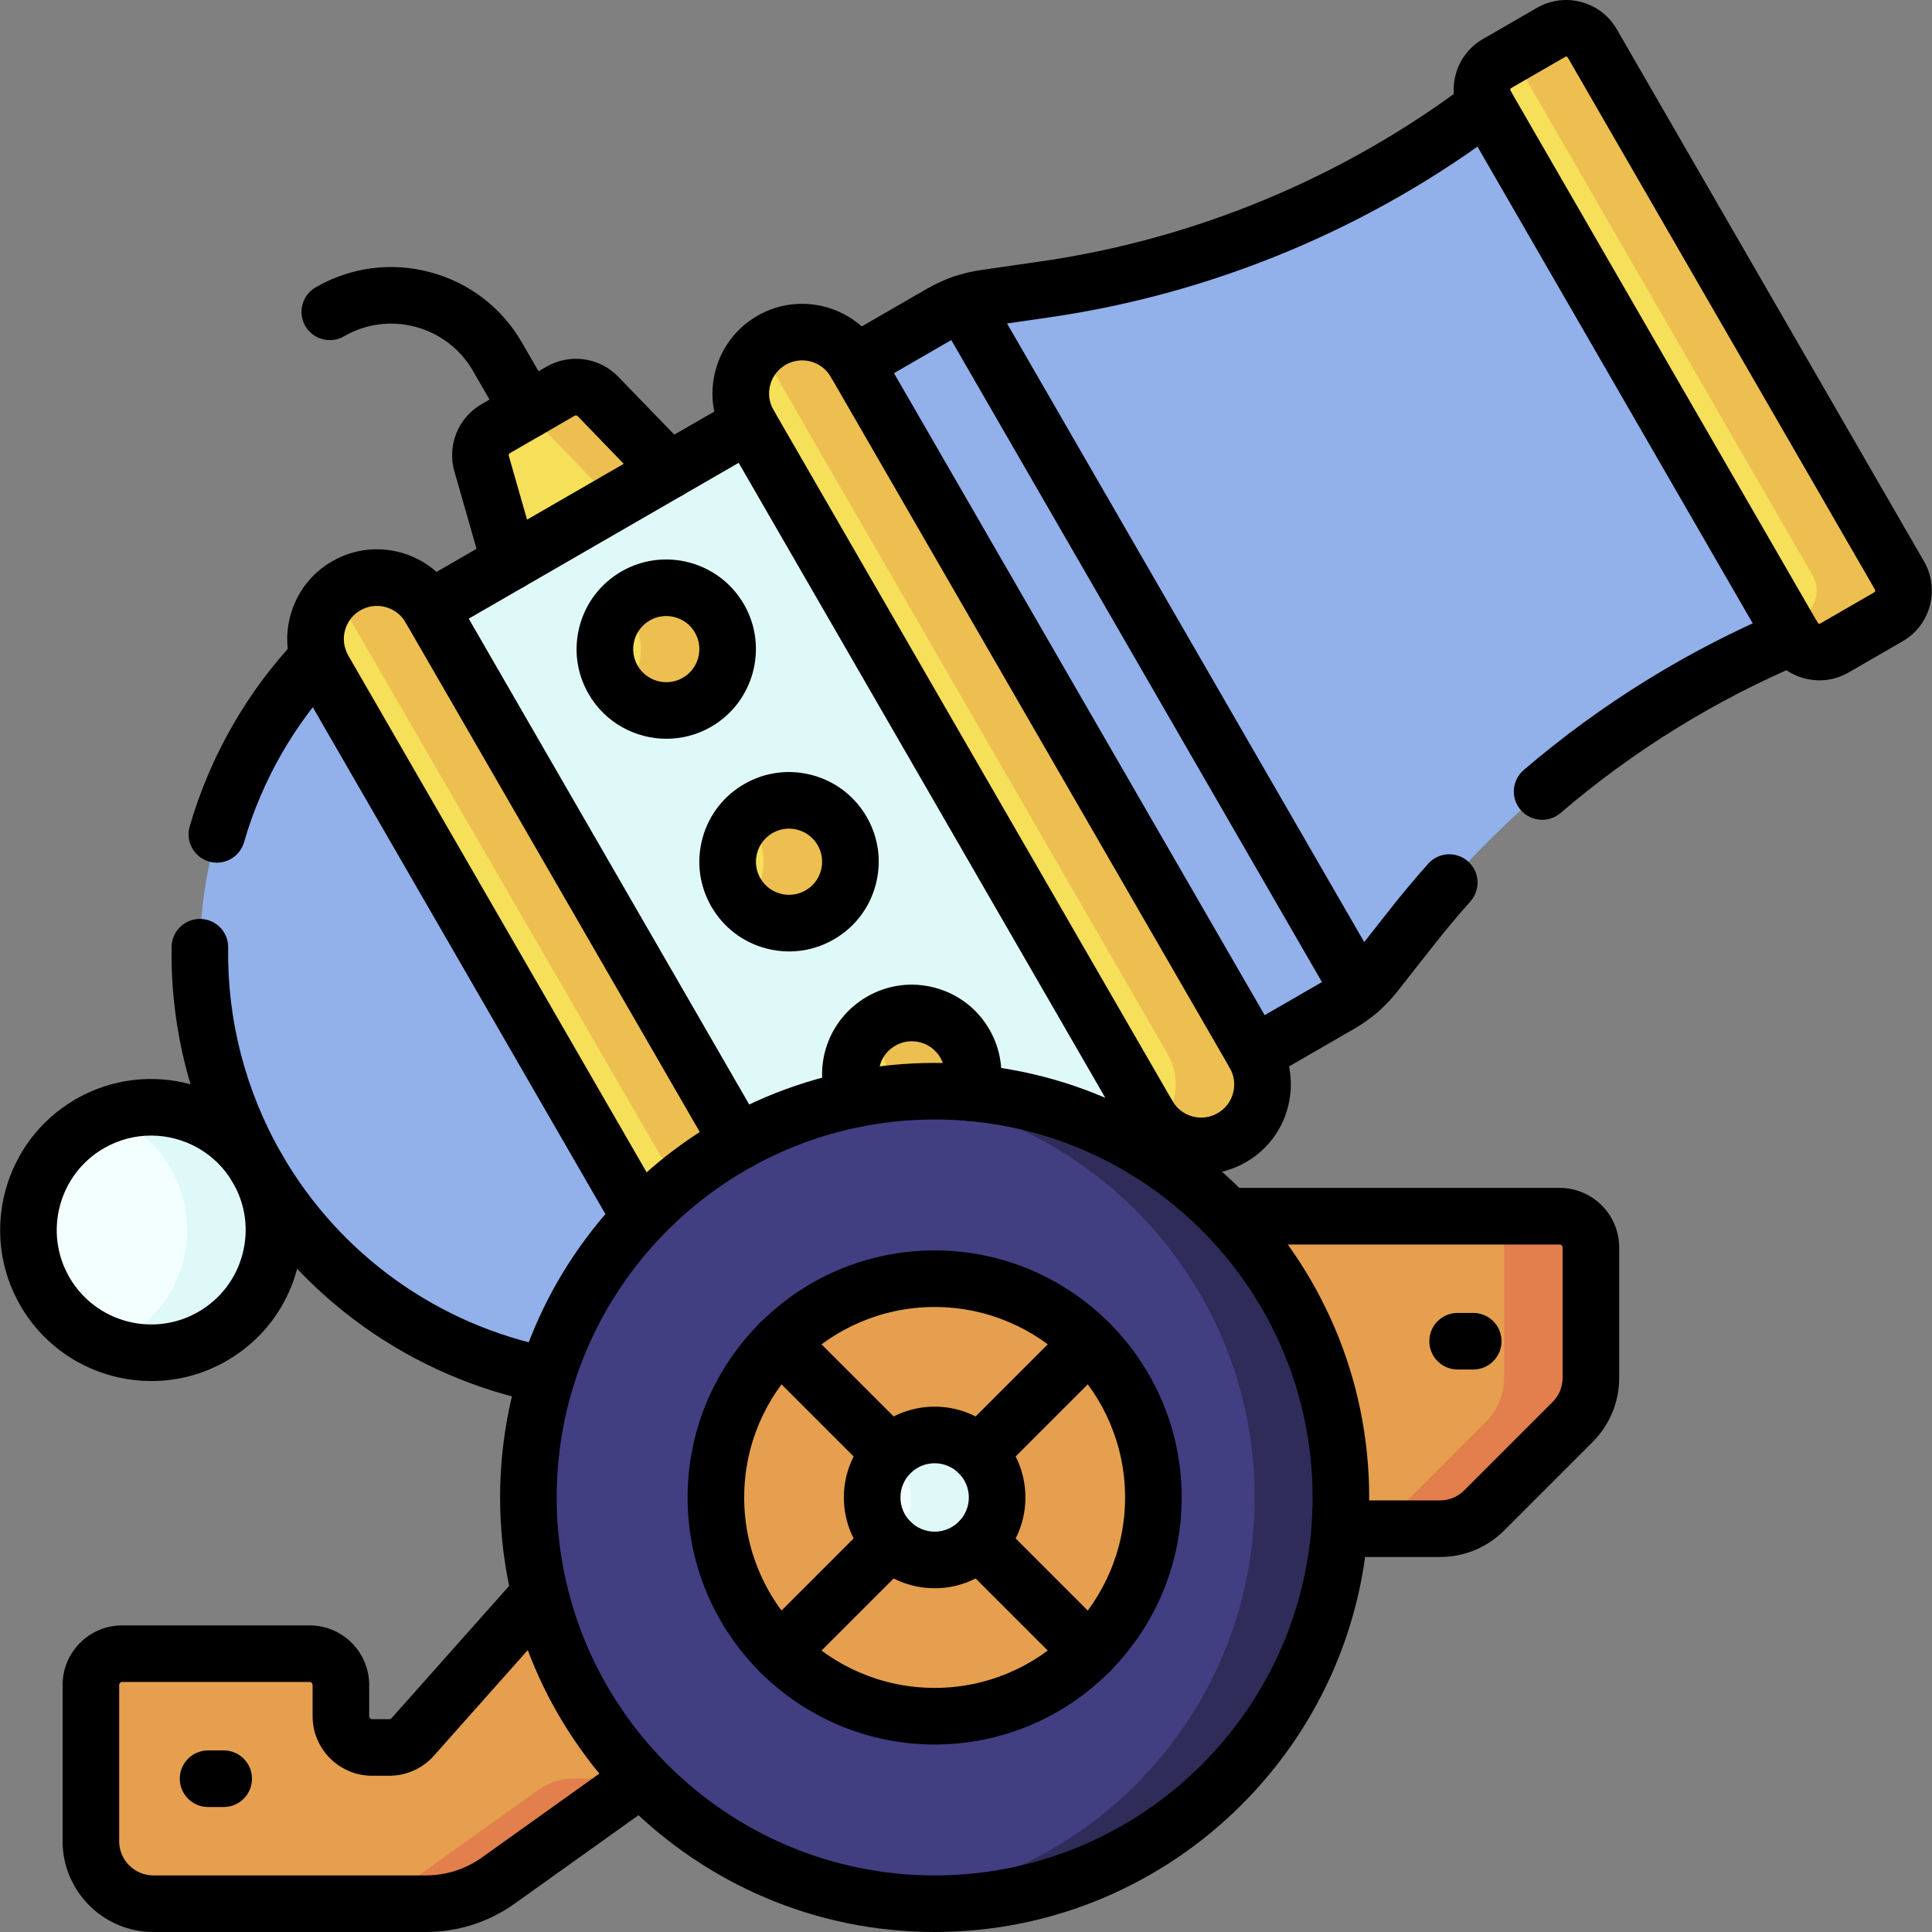 <svg id="Capa_1" enable-background="new 0 0 512.109 512.109" height="512" viewBox="0 0 512.109 512.109" width="512" xmlns="http://www.w3.org/2000/svg"><rect x="0" y="0" width="512.109" height="512.109" fill="#808080" stroke="none"/><g><g><g><path d="m177.405 124.634-18.899-19.546c-2.595-2.684-6.683-3.257-9.915-1.39l-17.178 9.918c-3.233 1.866-4.78 5.693-3.754 9.282l7.478 26.14 4.508 9.001 41.024-21.203z" fill="#f6df59"/><path d="m143.669 113.301 18.899 19.546 3.135 11.724 14.965-7.735-3.263-12.202-18.899-19.546c-2.595-2.683-6.683-3.257-9.915-1.39l-12.783 7.38c2.775-.709 5.792.084 7.861 2.223z" fill="#edbf50"/><path d="m305.026 295.179-87.22 50.356-105.146-183.52 87.22-50.357z" fill="#dff9f9"/><ellipse cx="40.069" cy="326.036" fill="#f3ffff" rx="32.539" ry="32.539" transform="matrix(.568 -.823 .823 .568 -251.031 173.834)"/><g fill="#f6df59"><ellipse cx="209.146" cy="228.42" rx="16.269" ry="16.269" transform="matrix(.259 -.966 .966 .259 -65.622 371.32)"/><ellipse cx="176.607" cy="172.061" rx="16.269" ry="16.269" transform="matrix(.259 -.966 .966 .259 -35.3 298.118)"/><path d="m257.207 289.652c1.315-4.193.938-8.903-1.433-13.009-4.493-7.781-14.443-10.448-22.224-5.955-7.248 4.184-10.058 13.103-6.779 20.595z"/></g><path d="m144.999 364.59c-31.166-6.114-59.623-25.158-76.75-54.823-25.866-44.801-17.833-99.87 16.14-135.508h22.14l92.712 174.167z" fill="#92b0ea"/><path d="m393.952 27.892-.136.103c-34.242 25.849-74.469 42.613-116.934 48.732l-15.781 2.273c-4.097.59-8.044 1.957-11.629 4.027l-22.753 13.136 47.38 115.984 58.371 67.182 22.753-13.136c3.585-2.07 6.742-4.805 9.302-8.058l9.748-12.388c26.602-33.807 61.347-60.312 100.983-77.035l-22.569-78.545z" fill="#92b0ea"/><path d="m68.249 309.767c-8.09-14.012-25.026-19.724-39.68-14.168 6.789 2.561 12.769 7.394 16.68 14.168 8.985 15.563 3.653 35.463-11.91 44.449-1.551.896-3.147 1.643-4.769 2.258 8.808 3.322 18.98 2.817 27.769-2.258 15.563-8.986 20.895-28.886 11.91-44.449z" fill="#dff9f9"/><path d="m190.697 163.926c-4.493-7.782-14.443-10.448-22.224-5.955-1.266.731-2.382 1.619-3.368 2.606.98.982 1.861 2.091 2.587 3.349 3.762 6.515 2.49 14.539-2.587 19.619 5.079 5.092 13.114 6.372 19.637 2.606 7.781-4.493 10.447-14.443 5.955-22.225z" fill="#edbf50"/><path d="m223.235 220.285c-4.493-7.782-14.443-10.448-22.224-5.955-1.265.73-2.38 1.617-3.365 2.603.981.983 1.863 2.093 2.59 3.352 3.762 6.516 2.489 14.542-2.59 19.621 5.079 5.089 13.112 6.369 19.635 2.603 7.781-4.492 10.447-14.443 5.954-22.224z" fill="#edbf50"/><path d="m257.207 289.652c1.315-4.193.938-8.903-1.433-13.009-4.493-7.781-14.443-10.448-22.224-5.955-7.248 4.184-10.058 13.103-6.779 20.595z" fill="#f6df59"/><path d="m233.55 270.689c-1.263.729-2.382 1.609-3.366 2.593 0 .001.001.01.001.01.981.983 1.863 2.093 2.59 3.352 2.613 4.526 2.792 9.777.96 14.266l23.473-1.258c1.315-4.193.938-8.903-1.433-13.008-4.494-7.782-14.444-10.448-22.225-5.955z" fill="#edbf50"/><path d="m195.649 302.659-81.648-141.418c-4.493-7.782-14.443-10.448-22.224-5.955-7.782 4.493-10.448 14.443-5.955 22.224l83.856 145.242z" fill="#f6df59"/><path d="m91.113 161.241 88.859 153.547 15.676-12.129-81.647-141.418c-4.493-7.781-14.443-10.448-22.225-5.955-1.241.716-2.336 1.584-3.308 2.547 1.004.995 1.905 2.125 2.645 3.408z" fill="#edbf50"/><path d="m304.29 295.599c4.493 7.782 14.443 10.448 22.224 5.955 7.782-4.493 10.448-14.443 5.955-22.224l-105.75-183.167c-4.493-7.782-14.443-10.448-22.224-5.955-7.782 4.493-10.448 14.443-5.955 22.224z" fill="#f6df59"/><path d="m332.47 279.329-105.751-183.166c-4.493-7.782-14.443-10.448-22.224-5.955-1.265.73-2.38 1.617-3.366 2.603.981.983 1.863 2.093 2.59 3.352l105.751 183.166c3.762 6.517 2.489 14.542-2.59 19.621 5.079 5.09 13.112 6.368 19.635 2.603 7.781-4.492 10.447-14.442 5.955-22.224z" fill="#edbf50"/><path d="m500.573 163.488-14.323 8.269c-3.826 2.209-8.719.898-10.928-2.928l-81.438-141.053c-2.209-3.826-.898-8.719 2.928-10.928l14.323-8.269c3.826-2.209 8.719-.898 10.928 2.928l81.438 141.054c2.209 3.826.898 8.718-2.928 10.927z" fill="#f6df59"/><path d="m503.501 152.56-81.437-141.054c-2.209-3.826-7.102-5.137-10.928-2.928l-10.339 5.969 79.682 138.013c2.209 3.826.898 8.719-2.928 10.928l-3.984 2.3 1.756 3.041c2.209 3.826 7.102 5.137 10.928 2.928l14.323-8.269c3.825-2.209 5.136-7.101 2.927-10.928z" fill="#edbf50"/></g><g><path d="m325.444 322.375h87.965c4.575 0 8.283 3.708 8.283 8.283v34.555c0 4.394-1.745 8.608-4.852 11.714l-23.429 23.429c-3.107 3.107-7.321 4.852-11.714 4.852h-26.271l-66.683 66.267-118.77-.067-37.84 27.029c-5.619 4.014-12.353 6.172-19.258 6.172h-72.217c-9.15 0-16.567-7.417-16.567-16.567v-41.417c0-4.575 3.709-8.283 8.283-8.283h49.7c4.575 0 8.283 3.709 8.283 8.283v8.283c0 4.575 3.708 8.283 8.283 8.283h4.564c2.366 0 4.619-1.012 6.191-2.78l33.715-37.929 67.497-83.541 85.634-.534z" fill="#e59f4f"/><g><ellipse cx="247.742" cy="396.925" fill="#f3ffff" rx="16.567" ry="16.567" transform="matrix(.16 -.987 .987 .16 -183.742 577.888)"/><path d="m247.742 289.242c-59.472 0-107.683 48.211-107.683 107.683s48.212 107.683 107.683 107.683c59.472 0 107.683-48.211 107.683-107.683s-48.211-107.683-107.683-107.683zm0 165.667c-32.023 0-57.983-25.96-57.983-57.983s25.96-57.983 57.983-57.983 57.983 25.96 57.983 57.983-25.96 57.983-57.983 57.983z" fill="#413e82"/><path d="m247.742 380.359c-4.435 0-8.454 1.753-11.427 4.591 3.161 3.017 5.139 7.261 5.139 11.975s-1.979 8.959-5.139 11.975c2.974 2.838 6.992 4.591 11.427 4.591 9.15 0 16.567-7.417 16.567-16.567-.001-9.148-7.418-16.565-16.567-16.565z" fill="#dff9f9"/><path d="m247.742 289.242c-3.86 0-7.672.207-11.427.604 54.099 5.707 96.256 51.468 96.256 107.08s-42.157 101.373-96.256 107.08c3.755.396 7.567.604 11.427.604 59.472 0 107.683-48.211 107.683-107.683 0-59.474-48.211-107.685-107.683-107.685z" fill="#2f2c59"/></g><g><g><g><path d="m152.105 471.411c-3.338-.002-6.593 1.04-9.309 2.98l-33.664 24.046c-5.619 4.014-12.353 6.172-19.258 6.172h23c6.906 0 13.639-2.158 19.258-6.172l37.822-27.016z" fill="#e27f4d"/></g><g><path d="m413.408 322.375h-23c4.575 0 8.283 3.709 8.283 8.283v34.555c0 4.394-1.745 8.608-4.852 11.714l-23.429 23.429c-3.107 3.107-7.321 4.852-11.714 4.852h23c4.394 0 8.608-1.745 11.714-4.852l23.429-23.429c3.107-3.107 4.852-7.32 4.852-11.714v-34.555c.001-4.574-3.708-8.283-8.283-8.283z" fill="#e27f4d"/></g></g></g></g></g><g><g><path d="m59.296 478.975h-4.142c-4.143 0-7.5-3.358-7.5-7.5s3.357-7.5 7.5-7.5h4.142c4.143 0 7.5 3.358 7.5 7.5s-3.358 7.5-7.5 7.5z"/></g><g><g><path d="m140.008 116.158c-2.592 0-5.112-1.345-6.502-3.752l-8.135-14.089c-3.344-5.793-8.743-9.936-15.204-11.667-6.458-1.73-13.207-.843-18.999 2.501-3.586 2.07-8.173.842-10.245-2.745-2.071-3.587-.842-8.174 2.745-10.245 9.261-5.347 20.053-6.768 30.382-4 10.33 2.768 18.964 9.393 24.312 18.655l8.135 14.089c2.071 3.587.842 8.174-2.745 10.245-1.182.684-2.472 1.008-3.744 1.008z"/></g><g><path d="m482.275 180.336c-1.347 0-2.701-.177-4.037-.535-3.999-1.072-7.341-3.636-9.411-7.222l-81.438-141.053c-4.273-7.401-1.728-16.899 5.672-21.173l14.324-8.269c3.586-2.07 7.763-2.62 11.762-1.549s7.341 3.636 9.411 7.222l81.439 141.054c4.273 7.402 1.727 16.9-5.674 21.173l-14.323 8.269c-2.388 1.379-5.039 2.083-7.725 2.083zm-67.145-165.331c-.125 0-.21.049-.243.068l-14.324 8.269c-.238.138-.32.444-.183.683l81.438 141.054c.138.239.445.32.683.183l14.323-8.27c.239-.138.321-.444.184-.683l-81.44-141.053c-.025-.045-.104-.179-.304-.233-.048-.013-.093-.018-.134-.018z"/></g><g><path d="m40.137 366.067c-13.849 0-27.335-7.181-34.743-20.011-11.038-19.121-4.464-43.656 14.656-54.694 19.121-11.04 43.656-4.464 54.694 14.655 5.348 9.262 6.768 20.052 4 30.382-2.768 10.331-9.394 18.965-18.655 24.312-6.289 3.631-13.164 5.356-19.952 5.356zm-.11-65.065c-4.245 0-8.544 1.079-12.478 3.35-11.956 6.903-16.067 22.247-9.165 34.204 6.904 11.955 22.246 16.069 34.204 9.164 5.792-3.344 9.936-8.744 11.666-15.204 1.731-6.46.843-13.208-2.501-19.001-4.631-8.022-13.066-12.513-21.726-12.513z"/></g><g><g><path d="m209.184 252.199c-2.065 0-4.143-.271-6.191-.82-6.133-1.643-11.259-5.577-14.433-11.075-3.175-5.499-4.018-11.904-2.375-18.037 1.644-6.133 5.576-11.259 11.075-14.433 5.497-3.175 11.903-4.019 18.036-2.374 6.133 1.643 11.258 5.576 14.433 11.075v-.001c3.175 5.499 4.018 11.904 2.375 18.037-1.644 6.133-5.576 11.259-11.075 14.433-3.661 2.115-7.727 3.195-11.845 3.195zm-.052-32.553c-1.52 0-3.018.398-4.37 1.179-2.029 1.171-3.48 3.062-4.086 5.325-.607 2.263-.296 4.626.876 6.655 2.417 4.187 7.789 5.627 11.979 3.21 2.029-1.171 3.48-3.062 4.086-5.325s.296-4.626-.876-6.655c0 0 0 0 0-.001-1.171-2.028-3.062-3.48-5.324-4.085-.757-.203-1.524-.303-2.285-.303z"/></g><g><path d="m176.647 195.825c-8.222 0-16.228-4.263-20.625-11.88-3.175-5.498-4.019-11.904-2.375-18.037 1.644-6.132 5.577-11.258 11.075-14.433 11.349-6.551 25.915-2.651 32.47 8.7v.001c6.553 11.351 2.649 25.916-8.7 32.469-3.733 2.156-7.816 3.18-11.845 3.18zm-.055-32.532c-1.486 0-2.992.377-4.369 1.173-2.028 1.171-3.479 3.062-4.086 5.325-.606 2.263-.295 4.625.876 6.654 2.418 4.188 7.793 5.628 11.979 3.21 4.188-2.418 5.627-7.792 3.21-11.98-1.623-2.809-4.577-4.382-7.61-4.382z"/></g><g><path d="m226.774 298.785c-2.889 0-5.643-1.679-6.875-4.495-4.855-11.096-.599-24.034 9.9-30.097 5.499-3.175 11.902-4.019 18.037-2.375 6.133 1.643 11.259 5.576 14.433 11.075 3.317 5.746 4.08 12.672 2.094 19.003-1.24 3.953-5.452 6.15-9.401 4.911-3.952-1.24-6.151-5.449-4.911-9.401.744-2.372.47-4.862-.771-7.014-1.171-2.028-3.062-3.479-5.324-4.086-2.265-.607-4.626-.295-6.655.876-3.874 2.237-5.447 7.006-3.658 11.093 1.66 3.795-.069 8.217-3.864 9.878-.98.43-2.001.632-3.005.632z"/></g></g><g><path d="m135.132 156.54c-3.263 0-6.265-2.146-7.207-5.439l-7.478-26.14c-1.976-6.91.99-14.246 7.214-17.839l17.179-9.919c6.225-3.592 14.062-2.495 19.058 2.672l18.899 19.546c2.879 2.978 2.8 7.726-.178 10.605-2.979 2.878-7.727 2.8-10.605-.178l-18.899-19.546c-.202-.21-.521-.255-.775-.108l-17.177 9.917c-.253.146-.373.444-.293.725l7.478 26.14c1.139 3.982-1.166 8.134-5.148 9.273-.69.197-1.386.291-2.068.291z"/></g><g><path d="m57.486 228.658c-.69 0-1.393-.096-2.088-.297-3.979-1.151-6.271-5.31-5.12-9.289 5.408-18.692 15.326-35.978 28.683-49.988 2.857-2.999 7.604-3.112 10.604-.253 2.998 2.858 3.111 7.605.254 10.604-11.7 12.273-20.391 27.42-25.132 43.807-.95 3.281-3.947 5.416-7.201 5.416z"/></g><g><path d="m145.007 372.092c-.479 0-.964-.046-1.451-.142-34.448-6.758-64.264-28.056-81.802-58.434-10.998-19.049-16.623-40.684-16.266-62.564.067-4.1 3.412-7.378 7.496-7.378.042 0 .083.001.125.001 4.142.068 7.444 3.48 7.377 7.622-.312 19.166 4.617 38.122 14.258 54.819 15.371 26.624 41.504 45.29 71.698 51.214 4.065.797 6.714 4.739 5.916 8.804-.701 3.577-3.838 6.058-7.351 6.058z"/></g><g><g><g><path d="m318.419 311.243c-2.064 0-4.142-.272-6.19-.82-6.133-1.643-11.259-5.576-14.433-11.075l-105.751-183.166c-3.175-5.498-4.018-11.903-2.375-18.036s5.576-11.259 11.074-14.433c11.35-6.552 25.916-2.65 32.47 8.7l105.751 183.167c3.175 5.498 4.019 11.904 2.375 18.037-1.643 6.133-5.576 11.258-11.075 14.433-3.663 2.113-7.728 3.193-11.846 3.193zm-105.805-215.713c-1.486 0-2.992.378-4.37 1.173-2.028 1.171-3.48 3.062-4.085 5.325-.607 2.262-.296 4.626.876 6.654l105.751 183.166v.001c1.171 2.028 3.062 3.479 5.324 4.085 2.263.606 4.625.295 6.654-.876s3.48-3.062 4.086-5.325.296-4.626-.876-6.654l-105.751-183.166c-1.622-2.81-4.576-4.383-7.609-4.383z"/></g><g><path d="m169.684 330.254c-2.592 0-5.113-1.345-6.502-3.751l-83.855-145.243c-3.175-5.499-4.019-11.904-2.375-18.037s5.576-11.259 11.075-14.433c5.499-3.175 11.904-4.018 18.036-2.374 6.133 1.644 11.259 5.577 14.433 11.075l81.648 141.418c2.071 3.587.842 8.174-2.745 10.245-3.585 2.071-8.173.842-10.245-2.745l-81.648-141.419c-1.171-2.029-3.062-3.479-5.324-4.086-2.265-.605-4.626-.295-6.654.876-2.029 1.171-3.48 3.062-4.086 5.325s-.296 4.626.876 6.655l83.855 145.242c2.071 3.587.842 8.174-2.745 10.245-1.181.682-2.471 1.006-3.744 1.007z"/></g><g><path d="m114.008 168.742c-2.592 0-5.113-1.345-6.502-3.752-2.071-3.587-.842-8.174 2.745-10.245l84.539-48.808c3.585-2.072 8.175-.842 10.245 2.745 2.071 3.587.842 8.174-2.745 10.245l-84.539 48.808c-1.181.683-2.471 1.007-3.743 1.007z"/></g><g><path d="m295.774 308.021c-2.592 0-5.113-1.345-6.502-3.752-2.071-3.587-.842-8.174 2.745-10.245l8.523-4.921c3.585-2.072 8.174-.843 10.245 2.745 2.071 3.587.842 8.174-2.745 10.245l-8.523 4.921c-1.18.683-2.47 1.007-3.743 1.007z"/></g></g><g><path d="m226.725 103.664c-2.592 0-5.113-1.345-6.502-3.751-2.071-3.587-.842-8.174 2.745-10.245l22.753-13.136c4.432-2.558 9.246-4.225 14.309-4.955l15.781-2.274c41.1-5.921 80.343-22.275 113.485-47.294l.134-.101c3.305-2.497 8.008-1.841 10.505 1.464s1.842 8.008-1.464 10.505l-.136.102c-35.158 26.541-76.785 43.889-120.384 50.171l-15.781 2.274c-3.166.457-6.178 1.499-8.949 3.099l-22.752 13.136c-1.181.681-2.471 1.005-3.744 1.005z"/></g><g><path d="m408.77 217.302c-2.116 0-4.219-.89-5.702-2.624-2.693-3.147-2.325-7.881.821-10.575 20.528-17.568 43.559-31.8 68.45-42.301 3.812-1.609 8.214.178 9.825 3.995 1.61 3.816-.179 8.216-3.995 9.826-23.465 9.899-45.175 23.316-64.526 39.877-1.414 1.21-3.148 1.802-4.873 1.802z"/></g><g><path d="m332.476 286.831c-2.592 0-5.113-1.345-6.502-3.751-2.071-3.587-.842-8.174 2.745-10.245l22.753-13.136c2.771-1.6 5.18-3.686 7.157-6.2l9.749-12.389c3.244-4.123 6.666-8.211 10.17-12.15 2.753-3.094 7.493-3.372 10.589-.618 3.095 2.753 3.371 7.494.618 10.589-3.304 3.714-6.53 7.568-9.589 11.456l-9.749 12.388c-3.162 4.02-7.014 7.356-11.445 9.915l-22.753 13.136c-1.18.681-2.47 1.005-3.743 1.005z"/></g></g><g><path d="m360.351 270.033c-2.592 0-5.112-1.345-6.502-3.751l-105.141-182.11c-2.071-3.587-.842-8.174 2.745-10.245 3.585-2.071 8.173-.842 10.245 2.745l105.142 182.11c2.071 3.587.842 8.174-2.745 10.245-1.181.682-2.471 1.006-3.744 1.006z"/></g></g><g><g><g><path d="m247.742 420.992c-13.27 0-24.066-10.796-24.066-24.066 0-13.271 10.796-24.067 24.066-24.067 13.271 0 24.066 10.796 24.066 24.067 0 13.27-10.796 24.066-24.066 24.066zm0-33.133c-4.999 0-9.066 4.067-9.066 9.067 0 4.999 4.067 9.066 9.066 9.066s9.066-4.067 9.066-9.066c0-5-4.067-9.067-9.066-9.067z"/></g><g><path d="m247.742 462.408c-36.107 0-65.483-29.376-65.483-65.483s29.376-65.483 65.483-65.483 65.483 29.376 65.483 65.483-29.376 65.483-65.483 65.483zm0-115.966c-27.837 0-50.483 22.647-50.483 50.483s22.646 50.483 50.483 50.483 50.483-22.647 50.483-50.483-22.646-50.483-50.483-50.483z"/></g><g><path d="m247.742 512.109c-63.513 0-115.184-51.671-115.184-115.183s51.671-115.184 115.184-115.184 115.184 51.671 115.184 115.184-51.671 115.183-115.184 115.183zm0-215.367c-55.241 0-100.184 44.942-100.184 100.184s44.942 100.183 100.184 100.183 100.184-44.942 100.184-100.183-44.943-100.184-100.184-100.184z"/></g><g><g><path d="m236.027 392.711c-1.919 0-3.839-.732-5.304-2.197l-29.286-29.286c-2.929-2.929-2.929-7.678 0-10.606 2.93-2.929 7.678-2.929 10.607 0l29.286 29.286c2.929 2.929 2.929 7.678 0 10.607-1.464 1.464-3.384 2.196-5.303 2.196z"/></g><g><path d="m288.742 445.426c-1.919 0-3.839-.732-5.304-2.197l-29.286-29.286c-2.929-2.929-2.929-7.678 0-10.607 2.93-2.929 7.678-2.929 10.607 0l29.286 29.286c2.929 2.929 2.929 7.678 0 10.606-1.464 1.465-3.384 2.198-5.303 2.198z"/></g></g><g><g><path d="m259.456 392.711c-1.919 0-3.839-.732-5.304-2.197-2.929-2.929-2.929-7.678 0-10.607l29.286-29.286c2.93-2.929 7.678-2.929 10.607 0s2.929 7.678 0 10.606l-29.286 29.286c-1.464 1.466-3.384 2.198-5.303 2.198z"/></g><g><path d="m206.741 445.426c-1.92 0-3.839-.732-5.304-2.197-2.929-2.929-2.929-7.678 0-10.606l29.286-29.286c2.931-2.93 7.679-2.929 10.607 0 2.929 2.929 2.929 7.678 0 10.607l-29.286 29.286c-1.464 1.463-3.384 2.196-5.303 2.196z"/></g></g></g><g><path d="m112.874 512.109h-72.215c-13.271 0-24.067-10.796-24.067-24.067v-41.417c0-8.703 7.08-15.783 15.783-15.783h49.7c8.703 0 15.783 7.08 15.783 15.783v8.283c0 .432.352.784.783.784h4.564c.223 0 .437-.096.584-.262l33.716-37.93c2.751-3.096 7.492-3.375 10.588-.623s3.375 7.492.623 10.588l-33.715 37.929c-2.991 3.366-7.291 5.297-11.796 5.297h-4.564c-8.703 0-15.783-7.081-15.783-15.784v-8.283c0-.432-.352-.783-.783-.783h-49.7c-.432 0-.783.352-.783.783v41.417c0 4.999 4.067 9.067 9.067 9.067h72.215c5.374 0 10.525-1.651 14.898-4.774l37.841-27.029c3.37-2.408 8.054-1.628 10.462 1.744 2.408 3.371 1.627 8.055-1.743 10.462l-37.841 27.029c-6.932 4.951-15.099 7.569-23.617 7.569z"/></g><g><path d="m381.696 412.709h-26.271c-4.143 0-7.5-3.358-7.5-7.5s3.357-7.5 7.5-7.5h26.271c2.422 0 4.699-.943 6.412-2.656l23.428-23.428c1.713-1.713 2.656-3.99 2.656-6.411v-34.555c0-.432-.352-.783-.783-.783h-87.965c-4.143 0-7.5-3.358-7.5-7.5s3.357-7.5 7.5-7.5h87.965c8.703 0 15.783 7.08 15.783 15.783v34.555c0 6.428-2.503 12.471-7.049 17.017l-23.429 23.429c-4.546 4.545-10.59 7.049-17.018 7.049z"/></g></g><g><path d="m390.507 363.009h-4.142c-4.143 0-7.5-3.358-7.5-7.5s3.357-7.5 7.5-7.5h4.142c4.143 0 7.5 3.358 7.5 7.5s-3.358 7.5-7.5 7.5z"/></g></g></g></svg>